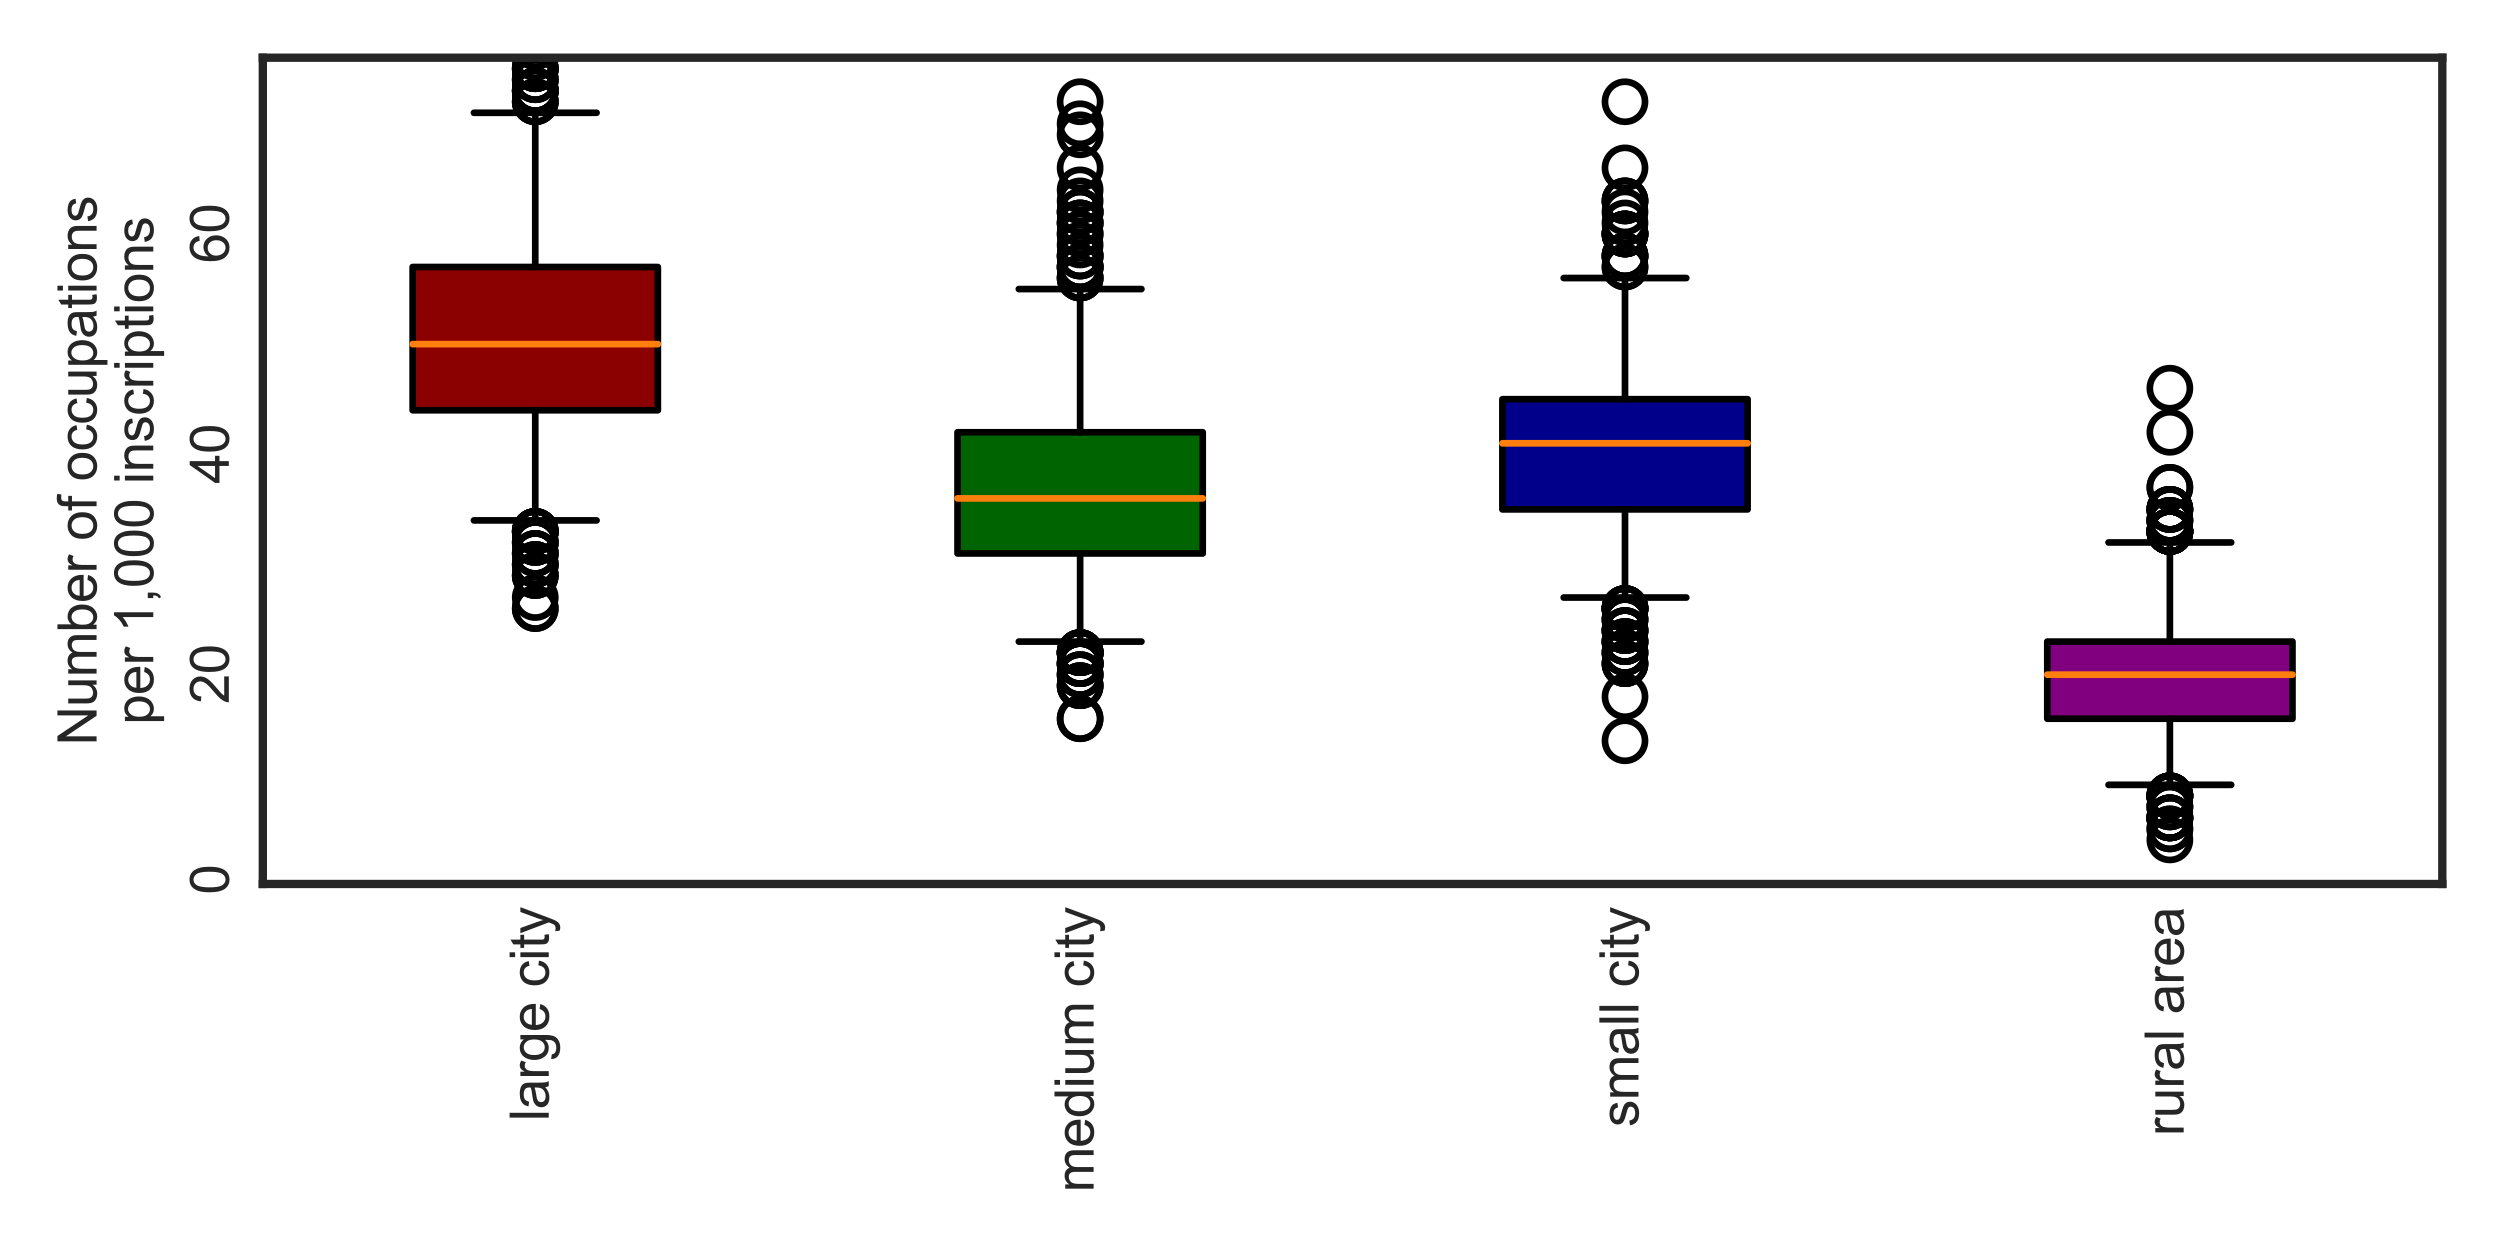 <?xml version="1.0" encoding="utf-8" standalone="no"?>
<!DOCTYPE svg PUBLIC "-//W3C//DTD SVG 1.1//EN"
  "http://www.w3.org/Graphics/SVG/1.1/DTD/svg11.dtd">
<svg xmlns:xlink="http://www.w3.org/1999/xlink" width="374.4pt" height="187.2pt" viewBox="0 0 374.4 187.2" xmlns="http://www.w3.org/2000/svg" version="1.1">
 <defs>
  <style type="text/css">*{stroke-linejoin: round; stroke-linecap: butt}</style>
 </defs>
 <g id="figure_1">
  <g id="patch_1">
   <path d="M 0 187.2 
L 374.4 187.2 
L 374.4 0 
L 0 0 
z
" style="fill: #ffffff"/>
  </g>
  <g id="axes_1">
   <g id="patch_2">
    <path d="M 39.36 132.386 
L 365.76 132.386 
L 365.76 8.64 
L 39.36 8.64 
z
" style="fill: #ffffff"/>
   </g>
   <g id="matplotlib.axis_1">
    <g id="xtick_1">
     <g id="line2d_1"/>
     <g id="text_1">
      <!-- large city -->
      <g style="fill: #262626" transform="translate(82.181 167.896)rotate(-90)scale(0.08 -0.08)">
       <defs>
        <path id="ArialMT-6c" d="M 409 0 
L 409 4581 
L 972 4581 
L 972 0 
L 409 0 
z
" transform="scale(0.016)"/>
        <path id="ArialMT-61" d="M 2588 409 
Q 2275 144 1986 34 
Q 1697 -75 1366 -75 
Q 819 -75 525 192 
Q 231 459 231 875 
Q 231 1119 342 1320 
Q 453 1522 633 1644 
Q 813 1766 1038 1828 
Q 1203 1872 1538 1913 
Q 2219 1994 2541 2106 
Q 2544 2222 2544 2253 
Q 2544 2597 2384 2738 
Q 2169 2928 1744 2928 
Q 1347 2928 1158 2789 
Q 969 2650 878 2297 
L 328 2372 
Q 403 2725 575 2942 
Q 747 3159 1072 3276 
Q 1397 3394 1825 3394 
Q 2250 3394 2515 3294 
Q 2781 3194 2906 3042 
Q 3031 2891 3081 2659 
Q 3109 2516 3109 2141 
L 3109 1391 
Q 3109 606 3145 398 
Q 3181 191 3288 0 
L 2700 0 
Q 2613 175 2588 409 
z
M 2541 1666 
Q 2234 1541 1622 1453 
Q 1275 1403 1131 1340 
Q 988 1278 909 1158 
Q 831 1038 831 891 
Q 831 666 1001 516 
Q 1172 366 1500 366 
Q 1825 366 2078 508 
Q 2331 650 2450 897 
Q 2541 1088 2541 1459 
L 2541 1666 
z
" transform="scale(0.016)"/>
        <path id="ArialMT-72" d="M 416 0 
L 416 3319 
L 922 3319 
L 922 2816 
Q 1116 3169 1280 3281 
Q 1444 3394 1641 3394 
Q 1925 3394 2219 3213 
L 2025 2691 
Q 1819 2813 1613 2813 
Q 1428 2813 1281 2702 
Q 1134 2591 1072 2394 
Q 978 2094 978 1738 
L 978 0 
L 416 0 
z
" transform="scale(0.016)"/>
        <path id="ArialMT-67" d="M 319 -275 
L 866 -356 
Q 900 -609 1056 -725 
Q 1266 -881 1628 -881 
Q 2019 -881 2231 -725 
Q 2444 -569 2519 -288 
Q 2563 -116 2559 434 
Q 2191 0 1641 0 
Q 956 0 581 494 
Q 206 988 206 1678 
Q 206 2153 378 2554 
Q 550 2956 876 3175 
Q 1203 3394 1644 3394 
Q 2231 3394 2613 2919 
L 2613 3319 
L 3131 3319 
L 3131 450 
Q 3131 -325 2973 -648 
Q 2816 -972 2473 -1159 
Q 2131 -1347 1631 -1347 
Q 1038 -1347 672 -1080 
Q 306 -813 319 -275 
z
M 784 1719 
Q 784 1066 1043 766 
Q 1303 466 1694 466 
Q 2081 466 2343 764 
Q 2606 1063 2606 1700 
Q 2606 2309 2336 2618 
Q 2066 2928 1684 2928 
Q 1309 2928 1046 2623 
Q 784 2319 784 1719 
z
" transform="scale(0.016)"/>
        <path id="ArialMT-65" d="M 2694 1069 
L 3275 997 
Q 3138 488 2766 206 
Q 2394 -75 1816 -75 
Q 1088 -75 661 373 
Q 234 822 234 1631 
Q 234 2469 665 2931 
Q 1097 3394 1784 3394 
Q 2450 3394 2872 2941 
Q 3294 2488 3294 1666 
Q 3294 1616 3291 1516 
L 816 1516 
Q 847 969 1125 678 
Q 1403 388 1819 388 
Q 2128 388 2347 550 
Q 2566 713 2694 1069 
z
M 847 1978 
L 2700 1978 
Q 2663 2397 2488 2606 
Q 2219 2931 1791 2931 
Q 1403 2931 1139 2672 
Q 875 2413 847 1978 
z
" transform="scale(0.016)"/>
        <path id="ArialMT-20" transform="scale(0.016)"/>
        <path id="ArialMT-63" d="M 2588 1216 
L 3141 1144 
Q 3050 572 2676 248 
Q 2303 -75 1759 -75 
Q 1078 -75 664 370 
Q 250 816 250 1647 
Q 250 2184 428 2587 
Q 606 2991 970 3192 
Q 1334 3394 1763 3394 
Q 2303 3394 2647 3120 
Q 2991 2847 3088 2344 
L 2541 2259 
Q 2463 2594 2264 2762 
Q 2066 2931 1784 2931 
Q 1359 2931 1093 2626 
Q 828 2322 828 1663 
Q 828 994 1084 691 
Q 1341 388 1753 388 
Q 2084 388 2306 591 
Q 2528 794 2588 1216 
z
" transform="scale(0.016)"/>
        <path id="ArialMT-69" d="M 425 3934 
L 425 4581 
L 988 4581 
L 988 3934 
L 425 3934 
z
M 425 0 
L 425 3319 
L 988 3319 
L 988 0 
L 425 0 
z
" transform="scale(0.016)"/>
        <path id="ArialMT-74" d="M 1650 503 
L 1731 6 
Q 1494 -44 1306 -44 
Q 1000 -44 831 53 
Q 663 150 594 308 
Q 525 466 525 972 
L 525 2881 
L 113 2881 
L 113 3319 
L 525 3319 
L 525 4141 
L 1084 4478 
L 1084 3319 
L 1650 3319 
L 1650 2881 
L 1084 2881 
L 1084 941 
Q 1084 700 1114 631 
Q 1144 563 1211 522 
Q 1278 481 1403 481 
Q 1497 481 1650 503 
z
" transform="scale(0.016)"/>
        <path id="ArialMT-79" d="M 397 -1278 
L 334 -750 
Q 519 -800 656 -800 
Q 844 -800 956 -737 
Q 1069 -675 1141 -563 
Q 1194 -478 1313 -144 
Q 1328 -97 1363 -6 
L 103 3319 
L 709 3319 
L 1400 1397 
Q 1534 1031 1641 628 
Q 1738 1016 1872 1384 
L 2581 3319 
L 3144 3319 
L 1881 -56 
Q 1678 -603 1566 -809 
Q 1416 -1088 1222 -1217 
Q 1028 -1347 759 -1347 
Q 597 -1347 397 -1278 
z
" transform="scale(0.016)"/>
       </defs>
       <use xlink:href="#ArialMT-6c"/>
       <use xlink:href="#ArialMT-61" x="22.217"/>
       <use xlink:href="#ArialMT-72" x="77.832"/>
       <use xlink:href="#ArialMT-67" x="111.133"/>
       <use xlink:href="#ArialMT-65" x="166.748"/>
       <use xlink:href="#ArialMT-20" x="222.363"/>
       <use xlink:href="#ArialMT-63" x="250.146"/>
       <use xlink:href="#ArialMT-69" x="300.146"/>
       <use xlink:href="#ArialMT-74" x="322.363"/>
       <use xlink:href="#ArialMT-79" x="350.146"/>
      </g>
     </g>
    </g>
    <g id="xtick_2">
     <g id="line2d_2"/>
     <g id="text_2">
      <!-- medium city -->
      <g style="fill: #262626" transform="translate(163.781 178.56)rotate(-90)scale(0.08 -0.08)">
       <defs>
        <path id="ArialMT-6d" d="M 422 0 
L 422 3319 
L 925 3319 
L 925 2853 
Q 1081 3097 1340 3245 
Q 1600 3394 1931 3394 
Q 2300 3394 2536 3241 
Q 2772 3088 2869 2813 
Q 3263 3394 3894 3394 
Q 4388 3394 4653 3120 
Q 4919 2847 4919 2278 
L 4919 0 
L 4359 0 
L 4359 2091 
Q 4359 2428 4304 2576 
Q 4250 2725 4106 2815 
Q 3963 2906 3769 2906 
Q 3419 2906 3187 2673 
Q 2956 2441 2956 1928 
L 2956 0 
L 2394 0 
L 2394 2156 
Q 2394 2531 2256 2718 
Q 2119 2906 1806 2906 
Q 1569 2906 1367 2781 
Q 1166 2656 1075 2415 
Q 984 2175 984 1722 
L 984 0 
L 422 0 
z
" transform="scale(0.016)"/>
        <path id="ArialMT-64" d="M 2575 0 
L 2575 419 
Q 2259 -75 1647 -75 
Q 1250 -75 917 144 
Q 584 363 401 755 
Q 219 1147 219 1656 
Q 219 2153 384 2558 
Q 550 2963 881 3178 
Q 1213 3394 1622 3394 
Q 1922 3394 2156 3267 
Q 2391 3141 2538 2938 
L 2538 4581 
L 3097 4581 
L 3097 0 
L 2575 0 
z
M 797 1656 
Q 797 1019 1065 703 
Q 1334 388 1700 388 
Q 2069 388 2326 689 
Q 2584 991 2584 1609 
Q 2584 2291 2321 2609 
Q 2059 2928 1675 2928 
Q 1300 2928 1048 2622 
Q 797 2316 797 1656 
z
" transform="scale(0.016)"/>
        <path id="ArialMT-75" d="M 2597 0 
L 2597 488 
Q 2209 -75 1544 -75 
Q 1250 -75 995 37 
Q 741 150 617 320 
Q 494 491 444 738 
Q 409 903 409 1263 
L 409 3319 
L 972 3319 
L 972 1478 
Q 972 1038 1006 884 
Q 1059 663 1231 536 
Q 1403 409 1656 409 
Q 1909 409 2131 539 
Q 2353 669 2445 892 
Q 2538 1116 2538 1541 
L 2538 3319 
L 3100 3319 
L 3100 0 
L 2597 0 
z
" transform="scale(0.016)"/>
       </defs>
       <use xlink:href="#ArialMT-6d"/>
       <use xlink:href="#ArialMT-65" x="83.301"/>
       <use xlink:href="#ArialMT-64" x="138.916"/>
       <use xlink:href="#ArialMT-69" x="194.531"/>
       <use xlink:href="#ArialMT-75" x="216.748"/>
       <use xlink:href="#ArialMT-6d" x="272.363"/>
       <use xlink:href="#ArialMT-20" x="355.664"/>
       <use xlink:href="#ArialMT-63" x="383.447"/>
       <use xlink:href="#ArialMT-69" x="433.447"/>
       <use xlink:href="#ArialMT-74" x="455.664"/>
       <use xlink:href="#ArialMT-79" x="483.447"/>
      </g>
     </g>
    </g>
    <g id="xtick_3">
     <g id="line2d_3"/>
     <g id="text_3">
      <!-- small city -->
      <g style="fill: #262626" transform="translate(245.381 168.776)rotate(-90)scale(0.08 -0.08)">
       <defs>
        <path id="ArialMT-73" d="M 197 991 
L 753 1078 
Q 800 744 1014 566 
Q 1228 388 1613 388 
Q 2000 388 2187 545 
Q 2375 703 2375 916 
Q 2375 1106 2209 1216 
Q 2094 1291 1634 1406 
Q 1016 1563 777 1677 
Q 538 1791 414 1992 
Q 291 2194 291 2438 
Q 291 2659 392 2848 
Q 494 3038 669 3163 
Q 800 3259 1026 3326 
Q 1253 3394 1513 3394 
Q 1903 3394 2198 3281 
Q 2494 3169 2634 2976 
Q 2775 2784 2828 2463 
L 2278 2388 
Q 2241 2644 2061 2787 
Q 1881 2931 1553 2931 
Q 1166 2931 1000 2803 
Q 834 2675 834 2503 
Q 834 2394 903 2306 
Q 972 2216 1119 2156 
Q 1203 2125 1616 2013 
Q 2213 1853 2448 1751 
Q 2684 1650 2818 1456 
Q 2953 1263 2953 975 
Q 2953 694 2789 445 
Q 2625 197 2315 61 
Q 2006 -75 1616 -75 
Q 969 -75 630 194 
Q 291 463 197 991 
z
" transform="scale(0.016)"/>
       </defs>
       <use xlink:href="#ArialMT-73"/>
       <use xlink:href="#ArialMT-6d" x="50"/>
       <use xlink:href="#ArialMT-61" x="133.301"/>
       <use xlink:href="#ArialMT-6c" x="188.916"/>
       <use xlink:href="#ArialMT-6c" x="211.133"/>
       <use xlink:href="#ArialMT-20" x="233.35"/>
       <use xlink:href="#ArialMT-63" x="261.133"/>
       <use xlink:href="#ArialMT-69" x="311.133"/>
       <use xlink:href="#ArialMT-74" x="333.35"/>
       <use xlink:href="#ArialMT-79" x="361.133"/>
      </g>
     </g>
    </g>
    <g id="xtick_4">
     <g id="line2d_4"/>
     <g id="text_4">
      <!-- rural area -->
      <g style="fill: #262626" transform="translate(327.028 170.121)rotate(-90)scale(0.08 -0.08)">
       <use xlink:href="#ArialMT-72"/>
       <use xlink:href="#ArialMT-75" x="33.301"/>
       <use xlink:href="#ArialMT-72" x="88.916"/>
       <use xlink:href="#ArialMT-61" x="122.217"/>
       <use xlink:href="#ArialMT-6c" x="177.832"/>
       <use xlink:href="#ArialMT-20" x="200.049"/>
       <use xlink:href="#ArialMT-61" x="227.832"/>
       <use xlink:href="#ArialMT-72" x="283.447"/>
       <use xlink:href="#ArialMT-65" x="316.748"/>
       <use xlink:href="#ArialMT-61" x="372.363"/>
      </g>
     </g>
    </g>
   </g>
   <g id="matplotlib.axis_2">
    <g id="ytick_1">
     <g id="line2d_5"/>
     <g id="text_5">
      <!-- 0 -->
      <g style="fill: #262626" transform="translate(34.27 133.972)rotate(-90)scale(0.08 -0.08)">
       <defs>
        <path id="ArialMT-30" d="M 266 2259 
Q 266 3072 433 3567 
Q 600 4063 929 4331 
Q 1259 4600 1759 4600 
Q 2128 4600 2406 4451 
Q 2684 4303 2865 4023 
Q 3047 3744 3150 3342 
Q 3253 2941 3253 2259 
Q 3253 1453 3087 958 
Q 2922 463 2592 192 
Q 2263 -78 1759 -78 
Q 1097 -78 719 397 
Q 266 969 266 2259 
z
M 844 2259 
Q 844 1131 1108 757 
Q 1372 384 1759 384 
Q 2147 384 2411 759 
Q 2675 1134 2675 2259 
Q 2675 3391 2411 3762 
Q 2147 4134 1753 4134 
Q 1366 4134 1134 3806 
Q 844 3388 844 2259 
z
" transform="scale(0.016)"/>
       </defs>
       <use xlink:href="#ArialMT-30"/>
      </g>
     </g>
    </g>
    <g id="ytick_2">
     <g id="line2d_6"/>
     <g id="text_6">
      <!-- 20 -->
      <g style="fill: #262626" transform="translate(34.27 105.422)rotate(-90)scale(0.08 -0.08)">
       <defs>
        <path id="ArialMT-32" d="M 3222 541 
L 3222 0 
L 194 0 
Q 188 203 259 391 
Q 375 700 629 1000 
Q 884 1300 1366 1694 
Q 2113 2306 2375 2664 
Q 2638 3022 2638 3341 
Q 2638 3675 2398 3904 
Q 2159 4134 1775 4134 
Q 1369 4134 1125 3890 
Q 881 3647 878 3216 
L 300 3275 
Q 359 3922 746 4261 
Q 1134 4600 1788 4600 
Q 2447 4600 2831 4234 
Q 3216 3869 3216 3328 
Q 3216 3053 3103 2787 
Q 2991 2522 2730 2228 
Q 2469 1934 1863 1422 
Q 1356 997 1212 845 
Q 1069 694 975 541 
L 3222 541 
z
" transform="scale(0.016)"/>
       </defs>
       <use xlink:href="#ArialMT-32"/>
       <use xlink:href="#ArialMT-30" x="55.615"/>
      </g>
     </g>
    </g>
    <g id="ytick_3">
     <g id="line2d_7"/>
     <g id="text_7">
      <!-- 40 -->
      <g style="fill: #262626" transform="translate(34.27 72.423)rotate(-90)scale(0.08 -0.08)">
       <defs>
        <path id="ArialMT-34" d="M 2069 0 
L 2069 1097 
L 81 1097 
L 81 1613 
L 2172 4581 
L 2631 4581 
L 2631 1613 
L 3250 1613 
L 3250 1097 
L 2631 1097 
L 2631 0 
L 2069 0 
z
M 2069 1613 
L 2069 3678 
L 634 1613 
L 2069 1613 
z
" transform="scale(0.016)"/>
       </defs>
       <use xlink:href="#ArialMT-34"/>
       <use xlink:href="#ArialMT-30" x="55.615"/>
      </g>
     </g>
    </g>
    <g id="ytick_4">
     <g id="line2d_8"/>
     <g id="text_8">
      <!-- 60 -->
      <g style="fill: #262626" transform="translate(34.27 39.424)rotate(-90)scale(0.08 -0.08)">
       <defs>
        <path id="ArialMT-36" d="M 3184 3459 
L 2625 3416 
Q 2550 3747 2413 3897 
Q 2184 4138 1850 4138 
Q 1581 4138 1378 3988 
Q 1113 3794 959 3422 
Q 806 3050 800 2363 
Q 1003 2672 1297 2822 
Q 1591 2972 1913 2972 
Q 2475 2972 2870 2558 
Q 3266 2144 3266 1488 
Q 3266 1056 3080 686 
Q 2894 316 2569 119 
Q 2244 -78 1831 -78 
Q 1128 -78 684 439 
Q 241 956 241 2144 
Q 241 3472 731 4075 
Q 1159 4600 1884 4600 
Q 2425 4600 2770 4297 
Q 3116 3994 3184 3459 
z
M 888 1484 
Q 888 1194 1011 928 
Q 1134 663 1356 523 
Q 1578 384 1822 384 
Q 2178 384 2434 671 
Q 2691 959 2691 1453 
Q 2691 1928 2437 2201 
Q 2184 2475 1800 2475 
Q 1419 2475 1153 2201 
Q 888 1928 888 1484 
z
" transform="scale(0.016)"/>
       </defs>
       <use xlink:href="#ArialMT-36"/>
       <use xlink:href="#ArialMT-30" x="55.615"/>
      </g>
     </g>
    </g>
    <g id="text_9">
     <!-- Number of occupations -->
     <g style="fill: #262626" transform="translate(14.464 111.643)rotate(-90)scale(0.08 -0.08)">
      <defs>
       <path id="ArialMT-4e" d="M 488 0 
L 488 4581 
L 1109 4581 
L 3516 984 
L 3516 4581 
L 4097 4581 
L 4097 0 
L 3475 0 
L 1069 3600 
L 1069 0 
L 488 0 
z
" transform="scale(0.016)"/>
       <path id="ArialMT-62" d="M 941 0 
L 419 0 
L 419 4581 
L 981 4581 
L 981 2947 
Q 1338 3394 1891 3394 
Q 2197 3394 2470 3270 
Q 2744 3147 2920 2923 
Q 3097 2700 3197 2384 
Q 3297 2069 3297 1709 
Q 3297 856 2875 390 
Q 2453 -75 1863 -75 
Q 1275 -75 941 416 
L 941 0 
z
M 934 1684 
Q 934 1088 1097 822 
Q 1363 388 1816 388 
Q 2184 388 2453 708 
Q 2722 1028 2722 1663 
Q 2722 2313 2464 2622 
Q 2206 2931 1841 2931 
Q 1472 2931 1203 2611 
Q 934 2291 934 1684 
z
" transform="scale(0.016)"/>
       <path id="ArialMT-6f" d="M 213 1659 
Q 213 2581 725 3025 
Q 1153 3394 1769 3394 
Q 2453 3394 2887 2945 
Q 3322 2497 3322 1706 
Q 3322 1066 3130 698 
Q 2938 331 2570 128 
Q 2203 -75 1769 -75 
Q 1072 -75 642 372 
Q 213 819 213 1659 
z
M 791 1659 
Q 791 1022 1069 705 
Q 1347 388 1769 388 
Q 2188 388 2466 706 
Q 2744 1025 2744 1678 
Q 2744 2294 2464 2611 
Q 2184 2928 1769 2928 
Q 1347 2928 1069 2612 
Q 791 2297 791 1659 
z
" transform="scale(0.016)"/>
       <path id="ArialMT-66" d="M 556 0 
L 556 2881 
L 59 2881 
L 59 3319 
L 556 3319 
L 556 3672 
Q 556 4006 616 4169 
Q 697 4388 901 4523 
Q 1106 4659 1475 4659 
Q 1713 4659 2000 4603 
L 1916 4113 
Q 1741 4144 1584 4144 
Q 1328 4144 1222 4034 
Q 1116 3925 1116 3625 
L 1116 3319 
L 1763 3319 
L 1763 2881 
L 1116 2881 
L 1116 0 
L 556 0 
z
" transform="scale(0.016)"/>
       <path id="ArialMT-70" d="M 422 -1272 
L 422 3319 
L 934 3319 
L 934 2888 
Q 1116 3141 1344 3267 
Q 1572 3394 1897 3394 
Q 2322 3394 2647 3175 
Q 2972 2956 3137 2557 
Q 3303 2159 3303 1684 
Q 3303 1175 3120 767 
Q 2938 359 2589 142 
Q 2241 -75 1856 -75 
Q 1575 -75 1351 44 
Q 1128 163 984 344 
L 984 -1272 
L 422 -1272 
z
M 931 1641 
Q 931 1000 1190 694 
Q 1450 388 1819 388 
Q 2194 388 2461 705 
Q 2728 1022 2728 1688 
Q 2728 2322 2467 2637 
Q 2206 2953 1844 2953 
Q 1484 2953 1207 2617 
Q 931 2281 931 1641 
z
" transform="scale(0.016)"/>
       <path id="ArialMT-6e" d="M 422 0 
L 422 3319 
L 928 3319 
L 928 2847 
Q 1294 3394 1984 3394 
Q 2284 3394 2536 3286 
Q 2788 3178 2913 3003 
Q 3038 2828 3088 2588 
Q 3119 2431 3119 2041 
L 3119 0 
L 2556 0 
L 2556 2019 
Q 2556 2363 2490 2533 
Q 2425 2703 2258 2804 
Q 2091 2906 1866 2906 
Q 1506 2906 1245 2678 
Q 984 2450 984 1813 
L 984 0 
L 422 0 
z
" transform="scale(0.016)"/>
      </defs>
      <use xlink:href="#ArialMT-4e"/>
      <use xlink:href="#ArialMT-75" x="72.217"/>
      <use xlink:href="#ArialMT-6d" x="127.832"/>
      <use xlink:href="#ArialMT-62" x="211.133"/>
      <use xlink:href="#ArialMT-65" x="266.748"/>
      <use xlink:href="#ArialMT-72" x="322.363"/>
      <use xlink:href="#ArialMT-20" x="355.664"/>
      <use xlink:href="#ArialMT-6f" x="383.447"/>
      <use xlink:href="#ArialMT-66" x="439.062"/>
      <use xlink:href="#ArialMT-20" x="466.846"/>
      <use xlink:href="#ArialMT-6f" x="494.629"/>
      <use xlink:href="#ArialMT-63" x="550.244"/>
      <use xlink:href="#ArialMT-63" x="600.244"/>
      <use xlink:href="#ArialMT-75" x="650.244"/>
      <use xlink:href="#ArialMT-70" x="705.859"/>
      <use xlink:href="#ArialMT-61" x="761.475"/>
      <use xlink:href="#ArialMT-74" x="817.09"/>
      <use xlink:href="#ArialMT-69" x="844.873"/>
      <use xlink:href="#ArialMT-6f" x="867.09"/>
      <use xlink:href="#ArialMT-6e" x="922.705"/>
      <use xlink:href="#ArialMT-73" x="978.32"/>
     </g>
     <!-- per 1,000 inscriptions -->
     <g style="fill: #262626" transform="translate(22.954 108.532)rotate(-90)scale(0.08 -0.08)">
      <defs>
       <path id="ArialMT-31" d="M 2384 0 
L 1822 0 
L 1822 3584 
Q 1619 3391 1289 3197 
Q 959 3003 697 2906 
L 697 3450 
Q 1169 3672 1522 3987 
Q 1875 4303 2022 4600 
L 2384 4600 
L 2384 0 
z
" transform="scale(0.016)"/>
       <path id="ArialMT-2c" d="M 569 0 
L 569 641 
L 1209 641 
L 1209 0 
Q 1209 -353 1084 -570 
Q 959 -788 688 -906 
L 531 -666 
Q 709 -588 793 -436 
Q 878 -284 888 0 
L 569 0 
z
" transform="scale(0.016)"/>
      </defs>
      <use xlink:href="#ArialMT-70"/>
      <use xlink:href="#ArialMT-65" x="55.615"/>
      <use xlink:href="#ArialMT-72" x="111.23"/>
      <use xlink:href="#ArialMT-20" x="144.531"/>
      <use xlink:href="#ArialMT-31" x="172.314"/>
      <use xlink:href="#ArialMT-2c" x="227.93"/>
      <use xlink:href="#ArialMT-30" x="255.713"/>
      <use xlink:href="#ArialMT-30" x="311.328"/>
      <use xlink:href="#ArialMT-30" x="366.943"/>
      <use xlink:href="#ArialMT-20" x="422.559"/>
      <use xlink:href="#ArialMT-69" x="450.342"/>
      <use xlink:href="#ArialMT-6e" x="472.559"/>
      <use xlink:href="#ArialMT-73" x="528.174"/>
      <use xlink:href="#ArialMT-63" x="578.174"/>
      <use xlink:href="#ArialMT-72" x="628.174"/>
      <use xlink:href="#ArialMT-69" x="661.475"/>
      <use xlink:href="#ArialMT-70" x="683.691"/>
      <use xlink:href="#ArialMT-74" x="739.307"/>
      <use xlink:href="#ArialMT-69" x="767.09"/>
      <use xlink:href="#ArialMT-6f" x="789.307"/>
      <use xlink:href="#ArialMT-6e" x="844.922"/>
      <use xlink:href="#ArialMT-73" x="900.537"/>
     </g>
    </g>
   </g>
   <g id="patch_3">
    <path d="M 61.8 61.438 
L 98.52 61.438 
L 98.52 39.989 
L 61.8 39.989 
L 61.8 61.438 
z
" clip-path="url(#p1c9e37813d)" style="fill: #8b0000; stroke: #000000; stroke-linejoin: miter"/>
   </g>
   <g id="line2d_9">
    <path d="M 80.16 61.438 
L 80.16 77.938 
" clip-path="url(#p1c9e37813d)" style="fill: none; stroke: #000000; stroke-linecap: round"/>
   </g>
   <g id="line2d_10">
    <path d="M 80.16 39.989 
L 80.16 16.89 
" clip-path="url(#p1c9e37813d)" style="fill: none; stroke: #000000; stroke-linecap: round"/>
   </g>
   <g id="line2d_11">
    <path d="M 70.98 77.938 
L 89.34 77.938 
" clip-path="url(#p1c9e37813d)" style="fill: none; stroke: #000000; stroke-linecap: round"/>
   </g>
   <g id="line2d_12">
    <path d="M 70.98 16.89 
L 89.34 16.89 
" clip-path="url(#p1c9e37813d)" style="fill: none; stroke: #000000; stroke-linecap: round"/>
   </g>
   <g id="line2d_13">
    <defs>
     <path id="mfa4a47eb22" d="M 0 3 
C 0.796 3 1.559 2.684 2.121 2.121 
C 2.684 1.559 3 0.796 3 0 
C 3 -0.796 2.684 -1.559 2.121 -2.121 
C 1.559 -2.684 0.796 -3 0 -3 
C -0.796 -3 -1.559 -2.684 -2.121 -2.121 
C -2.684 -1.559 -3 -0.796 -3 0 
C -3 0.796 -2.684 1.559 -2.121 2.121 
C -1.559 2.684 -0.796 3 0 3 
z
" style="stroke: #000000"/>
    </defs>
    <g clip-path="url(#p1c9e37813d)">
     <use xlink:href="#mfa4a47eb22" x="80.16" y="79.588" style="fill-opacity: 0; stroke: #000000"/>
     <use xlink:href="#mfa4a47eb22" x="80.16" y="79.588" style="fill-opacity: 0; stroke: #000000"/>
     <use xlink:href="#mfa4a47eb22" x="80.16" y="91.138" style="fill-opacity: 0; stroke: #000000"/>
     <use xlink:href="#mfa4a47eb22" x="80.16" y="79.588" style="fill-opacity: 0; stroke: #000000"/>
     <use xlink:href="#mfa4a47eb22" x="80.16" y="81.238" style="fill-opacity: 0; stroke: #000000"/>
     <use xlink:href="#mfa4a47eb22" x="80.16" y="86.188" style="fill-opacity: 0; stroke: #000000"/>
     <use xlink:href="#mfa4a47eb22" x="80.16" y="84.538" style="fill-opacity: 0; stroke: #000000"/>
     <use xlink:href="#mfa4a47eb22" x="80.16" y="84.538" style="fill-opacity: 0; stroke: #000000"/>
     <use xlink:href="#mfa4a47eb22" x="80.16" y="82.888" style="fill-opacity: 0; stroke: #000000"/>
     <use xlink:href="#mfa4a47eb22" x="80.16" y="81.238" style="fill-opacity: 0; stroke: #000000"/>
     <use xlink:href="#mfa4a47eb22" x="80.16" y="79.588" style="fill-opacity: 0; stroke: #000000"/>
     <use xlink:href="#mfa4a47eb22" x="80.16" y="84.538" style="fill-opacity: 0; stroke: #000000"/>
     <use xlink:href="#mfa4a47eb22" x="80.16" y="79.588" style="fill-opacity: 0; stroke: #000000"/>
     <use xlink:href="#mfa4a47eb22" x="80.16" y="91.138" style="fill-opacity: 0; stroke: #000000"/>
     <use xlink:href="#mfa4a47eb22" x="80.16" y="89.488" style="fill-opacity: 0; stroke: #000000"/>
     <use xlink:href="#mfa4a47eb22" x="80.16" y="82.888" style="fill-opacity: 0; stroke: #000000"/>
     <use xlink:href="#mfa4a47eb22" x="80.16" y="86.188" style="fill-opacity: 0; stroke: #000000"/>
     <use xlink:href="#mfa4a47eb22" x="80.16" y="86.188" style="fill-opacity: 0; stroke: #000000"/>
     <use xlink:href="#mfa4a47eb22" x="80.16" y="81.238" style="fill-opacity: 0; stroke: #000000"/>
     <use xlink:href="#mfa4a47eb22" x="80.16" y="82.888" style="fill-opacity: 0; stroke: #000000"/>
     <use xlink:href="#mfa4a47eb22" x="80.16" y="79.588" style="fill-opacity: 0; stroke: #000000"/>
     <use xlink:href="#mfa4a47eb22" x="80.16" y="11.94" style="fill-opacity: 0; stroke: #000000"/>
     <use xlink:href="#mfa4a47eb22" x="80.16" y="5.34" style="fill-opacity: 0; stroke: #000000"/>
     <use xlink:href="#mfa4a47eb22" x="80.16" y="15.24" style="fill-opacity: 0; stroke: #000000"/>
     <use xlink:href="#mfa4a47eb22" x="80.16" y="11.94" style="fill-opacity: 0; stroke: #000000"/>
     <use xlink:href="#mfa4a47eb22" x="80.16" y="10.29" style="fill-opacity: 0; stroke: #000000"/>
     <use xlink:href="#mfa4a47eb22" x="80.16" y="-1" style="fill-opacity: 0; stroke: #000000"/>
     <use xlink:href="#mfa4a47eb22" x="80.16" y="-1" style="fill-opacity: 0; stroke: #000000"/>
     <use xlink:href="#mfa4a47eb22" x="80.16" y="13.59" style="fill-opacity: 0; stroke: #000000"/>
     <use xlink:href="#mfa4a47eb22" x="80.16" y="5.34" style="fill-opacity: 0; stroke: #000000"/>
     <use xlink:href="#mfa4a47eb22" x="80.16" y="6.99" style="fill-opacity: 0; stroke: #000000"/>
     <use xlink:href="#mfa4a47eb22" x="80.16" y="13.59" style="fill-opacity: 0; stroke: #000000"/>
     <use xlink:href="#mfa4a47eb22" x="80.16" y="6.99" style="fill-opacity: 0; stroke: #000000"/>
     <use xlink:href="#mfa4a47eb22" x="80.16" y="10.29" style="fill-opacity: 0; stroke: #000000"/>
     <use xlink:href="#mfa4a47eb22" x="80.16" y="8.64" style="fill-opacity: 0; stroke: #000000"/>
     <use xlink:href="#mfa4a47eb22" x="80.16" y="0.39" style="fill-opacity: 0; stroke: #000000"/>
     <use xlink:href="#mfa4a47eb22" x="80.16" y="0.39" style="fill-opacity: 0; stroke: #000000"/>
     <use xlink:href="#mfa4a47eb22" x="80.16" y="13.59" style="fill-opacity: 0; stroke: #000000"/>
     <use xlink:href="#mfa4a47eb22" x="80.16" y="11.94" style="fill-opacity: 0; stroke: #000000"/>
     <use xlink:href="#mfa4a47eb22" x="80.16" y="-1" style="fill-opacity: 0; stroke: #000000"/>
     <use xlink:href="#mfa4a47eb22" x="80.16" y="-1" style="fill-opacity: 0; stroke: #000000"/>
     <use xlink:href="#mfa4a47eb22" x="80.16" y="15.24" style="fill-opacity: 0; stroke: #000000"/>
     <use xlink:href="#mfa4a47eb22" x="80.16" y="13.59" style="fill-opacity: 0; stroke: #000000"/>
     <use xlink:href="#mfa4a47eb22" x="80.16" y="10.29" style="fill-opacity: 0; stroke: #000000"/>
     <use xlink:href="#mfa4a47eb22" x="80.16" y="13.59" style="fill-opacity: 0; stroke: #000000"/>
     <use xlink:href="#mfa4a47eb22" x="80.16" y="15.24" style="fill-opacity: 0; stroke: #000000"/>
     <use xlink:href="#mfa4a47eb22" x="80.16" y="10.29" style="fill-opacity: 0; stroke: #000000"/>
    </g>
   </g>
   <g id="patch_4">
    <path d="M 143.4 82.888 
L 180.12 82.888 
L 180.12 64.738 
L 143.4 64.738 
L 143.4 82.888 
z
" clip-path="url(#p1c9e37813d)" style="fill: #006400; stroke: #000000; stroke-linejoin: miter"/>
   </g>
   <g id="line2d_14">
    <path d="M 161.76 82.888 
L 161.76 96.087 
" clip-path="url(#p1c9e37813d)" style="fill: none; stroke: #000000; stroke-linecap: round"/>
   </g>
   <g id="line2d_15">
    <path d="M 161.76 64.738 
L 161.76 43.289 
" clip-path="url(#p1c9e37813d)" style="fill: none; stroke: #000000; stroke-linecap: round"/>
   </g>
   <g id="line2d_16">
    <path d="M 152.58 96.087 
L 170.94 96.087 
" clip-path="url(#p1c9e37813d)" style="fill: none; stroke: #000000; stroke-linecap: round"/>
   </g>
   <g id="line2d_17">
    <path d="M 152.58 43.289 
L 170.94 43.289 
" clip-path="url(#p1c9e37813d)" style="fill: none; stroke: #000000; stroke-linecap: round"/>
   </g>
   <g id="line2d_18">
    <g clip-path="url(#p1c9e37813d)">
     <use xlink:href="#mfa4a47eb22" x="161.76" y="99.387" style="fill-opacity: 0; stroke: #000000"/>
     <use xlink:href="#mfa4a47eb22" x="161.76" y="102.687" style="fill-opacity: 0; stroke: #000000"/>
     <use xlink:href="#mfa4a47eb22" x="161.76" y="107.637" style="fill-opacity: 0; stroke: #000000"/>
     <use xlink:href="#mfa4a47eb22" x="161.76" y="102.687" style="fill-opacity: 0; stroke: #000000"/>
     <use xlink:href="#mfa4a47eb22" x="161.76" y="97.737" style="fill-opacity: 0; stroke: #000000"/>
     <use xlink:href="#mfa4a47eb22" x="161.76" y="101.037" style="fill-opacity: 0; stroke: #000000"/>
     <use xlink:href="#mfa4a47eb22" x="161.76" y="99.387" style="fill-opacity: 0; stroke: #000000"/>
     <use xlink:href="#mfa4a47eb22" x="161.76" y="99.387" style="fill-opacity: 0; stroke: #000000"/>
     <use xlink:href="#mfa4a47eb22" x="161.76" y="97.737" style="fill-opacity: 0; stroke: #000000"/>
     <use xlink:href="#mfa4a47eb22" x="161.76" y="97.737" style="fill-opacity: 0; stroke: #000000"/>
     <use xlink:href="#mfa4a47eb22" x="161.76" y="101.037" style="fill-opacity: 0; stroke: #000000"/>
     <use xlink:href="#mfa4a47eb22" x="161.76" y="97.737" style="fill-opacity: 0; stroke: #000000"/>
     <use xlink:href="#mfa4a47eb22" x="161.76" y="99.387" style="fill-opacity: 0; stroke: #000000"/>
     <use xlink:href="#mfa4a47eb22" x="161.76" y="97.737" style="fill-opacity: 0; stroke: #000000"/>
     <use xlink:href="#mfa4a47eb22" x="161.76" y="107.637" style="fill-opacity: 0; stroke: #000000"/>
     <use xlink:href="#mfa4a47eb22" x="161.76" y="97.737" style="fill-opacity: 0; stroke: #000000"/>
     <use xlink:href="#mfa4a47eb22" x="161.76" y="101.037" style="fill-opacity: 0; stroke: #000000"/>
     <use xlink:href="#mfa4a47eb22" x="161.76" y="102.687" style="fill-opacity: 0; stroke: #000000"/>
     <use xlink:href="#mfa4a47eb22" x="161.76" y="97.737" style="fill-opacity: 0; stroke: #000000"/>
     <use xlink:href="#mfa4a47eb22" x="161.76" y="99.387" style="fill-opacity: 0; stroke: #000000"/>
     <use xlink:href="#mfa4a47eb22" x="161.76" y="39.989" style="fill-opacity: 0; stroke: #000000"/>
     <use xlink:href="#mfa4a47eb22" x="161.76" y="39.989" style="fill-opacity: 0; stroke: #000000"/>
     <use xlink:href="#mfa4a47eb22" x="161.76" y="30.089" style="fill-opacity: 0; stroke: #000000"/>
     <use xlink:href="#mfa4a47eb22" x="161.76" y="15.24" style="fill-opacity: 0; stroke: #000000"/>
     <use xlink:href="#mfa4a47eb22" x="161.76" y="31.739" style="fill-opacity: 0; stroke: #000000"/>
     <use xlink:href="#mfa4a47eb22" x="161.76" y="20.19" style="fill-opacity: 0; stroke: #000000"/>
     <use xlink:href="#mfa4a47eb22" x="161.76" y="35.039" style="fill-opacity: 0; stroke: #000000"/>
     <use xlink:href="#mfa4a47eb22" x="161.76" y="33.389" style="fill-opacity: 0; stroke: #000000"/>
     <use xlink:href="#mfa4a47eb22" x="161.76" y="38.339" style="fill-opacity: 0; stroke: #000000"/>
     <use xlink:href="#mfa4a47eb22" x="161.76" y="31.739" style="fill-opacity: 0; stroke: #000000"/>
     <use xlink:href="#mfa4a47eb22" x="161.76" y="33.389" style="fill-opacity: 0; stroke: #000000"/>
     <use xlink:href="#mfa4a47eb22" x="161.76" y="31.739" style="fill-opacity: 0; stroke: #000000"/>
     <use xlink:href="#mfa4a47eb22" x="161.76" y="36.689" style="fill-opacity: 0; stroke: #000000"/>
     <use xlink:href="#mfa4a47eb22" x="161.76" y="28.439" style="fill-opacity: 0; stroke: #000000"/>
     <use xlink:href="#mfa4a47eb22" x="161.76" y="41.639" style="fill-opacity: 0; stroke: #000000"/>
     <use xlink:href="#mfa4a47eb22" x="161.76" y="25.14" style="fill-opacity: 0; stroke: #000000"/>
     <use xlink:href="#mfa4a47eb22" x="161.76" y="35.039" style="fill-opacity: 0; stroke: #000000"/>
     <use xlink:href="#mfa4a47eb22" x="161.76" y="41.639" style="fill-opacity: 0; stroke: #000000"/>
     <use xlink:href="#mfa4a47eb22" x="161.76" y="39.989" style="fill-opacity: 0; stroke: #000000"/>
     <use xlink:href="#mfa4a47eb22" x="161.76" y="38.339" style="fill-opacity: 0; stroke: #000000"/>
     <use xlink:href="#mfa4a47eb22" x="161.76" y="39.989" style="fill-opacity: 0; stroke: #000000"/>
     <use xlink:href="#mfa4a47eb22" x="161.76" y="38.339" style="fill-opacity: 0; stroke: #000000"/>
     <use xlink:href="#mfa4a47eb22" x="161.76" y="33.389" style="fill-opacity: 0; stroke: #000000"/>
     <use xlink:href="#mfa4a47eb22" x="161.76" y="18.54" style="fill-opacity: 0; stroke: #000000"/>
     <use xlink:href="#mfa4a47eb22" x="161.76" y="41.639" style="fill-opacity: 0; stroke: #000000"/>
    </g>
   </g>
   <g id="patch_5">
    <path d="M 225 76.288 
L 261.72 76.288 
L 261.72 59.788 
L 225 59.788 
L 225 76.288 
z
" clip-path="url(#p1c9e37813d)" style="fill: #00008b; stroke: #000000; stroke-linejoin: miter"/>
   </g>
   <g id="line2d_19">
    <path d="M 243.36 76.288 
L 243.36 89.488 
" clip-path="url(#p1c9e37813d)" style="fill: none; stroke: #000000; stroke-linecap: round"/>
   </g>
   <g id="line2d_20">
    <path d="M 243.36 59.788 
L 243.36 41.639 
" clip-path="url(#p1c9e37813d)" style="fill: none; stroke: #000000; stroke-linecap: round"/>
   </g>
   <g id="line2d_21">
    <path d="M 234.18 89.488 
L 252.54 89.488 
" clip-path="url(#p1c9e37813d)" style="fill: none; stroke: #000000; stroke-linecap: round"/>
   </g>
   <g id="line2d_22">
    <path d="M 234.18 41.639 
L 252.54 41.639 
" clip-path="url(#p1c9e37813d)" style="fill: none; stroke: #000000; stroke-linecap: round"/>
   </g>
   <g id="line2d_23">
    <g clip-path="url(#p1c9e37813d)">
     <use xlink:href="#mfa4a47eb22" x="243.36" y="94.437" style="fill-opacity: 0; stroke: #000000"/>
     <use xlink:href="#mfa4a47eb22" x="243.36" y="96.087" style="fill-opacity: 0; stroke: #000000"/>
     <use xlink:href="#mfa4a47eb22" x="243.36" y="96.087" style="fill-opacity: 0; stroke: #000000"/>
     <use xlink:href="#mfa4a47eb22" x="243.36" y="91.138" style="fill-opacity: 0; stroke: #000000"/>
     <use xlink:href="#mfa4a47eb22" x="243.36" y="94.437" style="fill-opacity: 0; stroke: #000000"/>
     <use xlink:href="#mfa4a47eb22" x="243.36" y="92.787" style="fill-opacity: 0; stroke: #000000"/>
     <use xlink:href="#mfa4a47eb22" x="243.36" y="97.737" style="fill-opacity: 0; stroke: #000000"/>
     <use xlink:href="#mfa4a47eb22" x="243.36" y="91.138" style="fill-opacity: 0; stroke: #000000"/>
     <use xlink:href="#mfa4a47eb22" x="243.36" y="96.087" style="fill-opacity: 0; stroke: #000000"/>
     <use xlink:href="#mfa4a47eb22" x="243.36" y="99.387" style="fill-opacity: 0; stroke: #000000"/>
     <use xlink:href="#mfa4a47eb22" x="243.36" y="97.737" style="fill-opacity: 0; stroke: #000000"/>
     <use xlink:href="#mfa4a47eb22" x="243.36" y="94.437" style="fill-opacity: 0; stroke: #000000"/>
     <use xlink:href="#mfa4a47eb22" x="243.36" y="91.138" style="fill-opacity: 0; stroke: #000000"/>
     <use xlink:href="#mfa4a47eb22" x="243.36" y="92.787" style="fill-opacity: 0; stroke: #000000"/>
     <use xlink:href="#mfa4a47eb22" x="243.36" y="91.138" style="fill-opacity: 0; stroke: #000000"/>
     <use xlink:href="#mfa4a47eb22" x="243.36" y="99.387" style="fill-opacity: 0; stroke: #000000"/>
     <use xlink:href="#mfa4a47eb22" x="243.36" y="91.138" style="fill-opacity: 0; stroke: #000000"/>
     <use xlink:href="#mfa4a47eb22" x="243.36" y="96.087" style="fill-opacity: 0; stroke: #000000"/>
     <use xlink:href="#mfa4a47eb22" x="243.36" y="110.937" style="fill-opacity: 0; stroke: #000000"/>
     <use xlink:href="#mfa4a47eb22" x="243.36" y="94.437" style="fill-opacity: 0; stroke: #000000"/>
     <use xlink:href="#mfa4a47eb22" x="243.36" y="92.787" style="fill-opacity: 0; stroke: #000000"/>
     <use xlink:href="#mfa4a47eb22" x="243.36" y="97.737" style="fill-opacity: 0; stroke: #000000"/>
     <use xlink:href="#mfa4a47eb22" x="243.36" y="99.387" style="fill-opacity: 0; stroke: #000000"/>
     <use xlink:href="#mfa4a47eb22" x="243.36" y="104.337" style="fill-opacity: 0; stroke: #000000"/>
     <use xlink:href="#mfa4a47eb22" x="243.36" y="91.138" style="fill-opacity: 0; stroke: #000000"/>
     <use xlink:href="#mfa4a47eb22" x="243.36" y="38.339" style="fill-opacity: 0; stroke: #000000"/>
     <use xlink:href="#mfa4a47eb22" x="243.36" y="35.039" style="fill-opacity: 0; stroke: #000000"/>
     <use xlink:href="#mfa4a47eb22" x="243.36" y="38.339" style="fill-opacity: 0; stroke: #000000"/>
     <use xlink:href="#mfa4a47eb22" x="243.36" y="35.039" style="fill-opacity: 0; stroke: #000000"/>
     <use xlink:href="#mfa4a47eb22" x="243.36" y="31.739" style="fill-opacity: 0; stroke: #000000"/>
     <use xlink:href="#mfa4a47eb22" x="243.36" y="25.14" style="fill-opacity: 0; stroke: #000000"/>
     <use xlink:href="#mfa4a47eb22" x="243.36" y="39.989" style="fill-opacity: 0; stroke: #000000"/>
     <use xlink:href="#mfa4a47eb22" x="243.36" y="15.24" style="fill-opacity: 0; stroke: #000000"/>
     <use xlink:href="#mfa4a47eb22" x="243.36" y="33.389" style="fill-opacity: 0; stroke: #000000"/>
     <use xlink:href="#mfa4a47eb22" x="243.36" y="30.089" style="fill-opacity: 0; stroke: #000000"/>
     <use xlink:href="#mfa4a47eb22" x="243.36" y="39.989" style="fill-opacity: 0; stroke: #000000"/>
     <use xlink:href="#mfa4a47eb22" x="243.36" y="30.089" style="fill-opacity: 0; stroke: #000000"/>
     <use xlink:href="#mfa4a47eb22" x="243.36" y="35.039" style="fill-opacity: 0; stroke: #000000"/>
     <use xlink:href="#mfa4a47eb22" x="243.36" y="38.339" style="fill-opacity: 0; stroke: #000000"/>
     <use xlink:href="#mfa4a47eb22" x="243.36" y="30.089" style="fill-opacity: 0; stroke: #000000"/>
     <use xlink:href="#mfa4a47eb22" x="243.36" y="35.039" style="fill-opacity: 0; stroke: #000000"/>
     <use xlink:href="#mfa4a47eb22" x="243.36" y="38.339" style="fill-opacity: 0; stroke: #000000"/>
     <use xlink:href="#mfa4a47eb22" x="243.36" y="35.039" style="fill-opacity: 0; stroke: #000000"/>
    </g>
   </g>
   <g id="patch_6">
    <path d="M 306.6 107.637 
L 343.32 107.637 
L 343.32 96.087 
L 306.6 96.087 
L 306.6 107.637 
z
" clip-path="url(#p1c9e37813d)" style="fill: #800080; stroke: #000000; stroke-linejoin: miter"/>
   </g>
   <g id="line2d_24">
    <path d="M 324.96 107.637 
L 324.96 117.537 
" clip-path="url(#p1c9e37813d)" style="fill: none; stroke: #000000; stroke-linecap: round"/>
   </g>
   <g id="line2d_25">
    <path d="M 324.96 96.087 
L 324.96 81.238 
" clip-path="url(#p1c9e37813d)" style="fill: none; stroke: #000000; stroke-linecap: round"/>
   </g>
   <g id="line2d_26">
    <path d="M 315.78 117.537 
L 334.14 117.537 
" clip-path="url(#p1c9e37813d)" style="fill: none; stroke: #000000; stroke-linecap: round"/>
   </g>
   <g id="line2d_27">
    <path d="M 315.78 81.238 
L 334.14 81.238 
" clip-path="url(#p1c9e37813d)" style="fill: none; stroke: #000000; stroke-linecap: round"/>
   </g>
   <g id="line2d_28">
    <g clip-path="url(#p1c9e37813d)">
     <use xlink:href="#mfa4a47eb22" x="324.96" y="120.837" style="fill-opacity: 0; stroke: #000000"/>
     <use xlink:href="#mfa4a47eb22" x="324.96" y="120.837" style="fill-opacity: 0; stroke: #000000"/>
     <use xlink:href="#mfa4a47eb22" x="324.96" y="122.487" style="fill-opacity: 0; stroke: #000000"/>
     <use xlink:href="#mfa4a47eb22" x="324.96" y="122.487" style="fill-opacity: 0; stroke: #000000"/>
     <use xlink:href="#mfa4a47eb22" x="324.96" y="119.187" style="fill-opacity: 0; stroke: #000000"/>
     <use xlink:href="#mfa4a47eb22" x="324.96" y="124.136" style="fill-opacity: 0; stroke: #000000"/>
     <use xlink:href="#mfa4a47eb22" x="324.96" y="119.187" style="fill-opacity: 0; stroke: #000000"/>
     <use xlink:href="#mfa4a47eb22" x="324.96" y="119.187" style="fill-opacity: 0; stroke: #000000"/>
     <use xlink:href="#mfa4a47eb22" x="324.96" y="124.136" style="fill-opacity: 0; stroke: #000000"/>
     <use xlink:href="#mfa4a47eb22" x="324.96" y="122.487" style="fill-opacity: 0; stroke: #000000"/>
     <use xlink:href="#mfa4a47eb22" x="324.96" y="125.786" style="fill-opacity: 0; stroke: #000000"/>
     <use xlink:href="#mfa4a47eb22" x="324.96" y="122.487" style="fill-opacity: 0; stroke: #000000"/>
     <use xlink:href="#mfa4a47eb22" x="324.96" y="119.187" style="fill-opacity: 0; stroke: #000000"/>
     <use xlink:href="#mfa4a47eb22" x="324.96" y="119.187" style="fill-opacity: 0; stroke: #000000"/>
     <use xlink:href="#mfa4a47eb22" x="324.96" y="119.187" style="fill-opacity: 0; stroke: #000000"/>
     <use xlink:href="#mfa4a47eb22" x="324.96" y="119.187" style="fill-opacity: 0; stroke: #000000"/>
     <use xlink:href="#mfa4a47eb22" x="324.96" y="119.187" style="fill-opacity: 0; stroke: #000000"/>
     <use xlink:href="#mfa4a47eb22" x="324.96" y="122.487" style="fill-opacity: 0; stroke: #000000"/>
     <use xlink:href="#mfa4a47eb22" x="324.96" y="122.487" style="fill-opacity: 0; stroke: #000000"/>
     <use xlink:href="#mfa4a47eb22" x="324.96" y="120.837" style="fill-opacity: 0; stroke: #000000"/>
     <use xlink:href="#mfa4a47eb22" x="324.96" y="77.938" style="fill-opacity: 0; stroke: #000000"/>
     <use xlink:href="#mfa4a47eb22" x="324.96" y="79.588" style="fill-opacity: 0; stroke: #000000"/>
     <use xlink:href="#mfa4a47eb22" x="324.96" y="79.588" style="fill-opacity: 0; stroke: #000000"/>
     <use xlink:href="#mfa4a47eb22" x="324.96" y="72.988" style="fill-opacity: 0; stroke: #000000"/>
     <use xlink:href="#mfa4a47eb22" x="324.96" y="64.738" style="fill-opacity: 0; stroke: #000000"/>
     <use xlink:href="#mfa4a47eb22" x="324.96" y="79.588" style="fill-opacity: 0; stroke: #000000"/>
     <use xlink:href="#mfa4a47eb22" x="324.96" y="79.588" style="fill-opacity: 0; stroke: #000000"/>
     <use xlink:href="#mfa4a47eb22" x="324.96" y="79.588" style="fill-opacity: 0; stroke: #000000"/>
     <use xlink:href="#mfa4a47eb22" x="324.96" y="58.139" style="fill-opacity: 0; stroke: #000000"/>
     <use xlink:href="#mfa4a47eb22" x="324.96" y="79.588" style="fill-opacity: 0; stroke: #000000"/>
     <use xlink:href="#mfa4a47eb22" x="324.96" y="72.988" style="fill-opacity: 0; stroke: #000000"/>
     <use xlink:href="#mfa4a47eb22" x="324.96" y="79.588" style="fill-opacity: 0; stroke: #000000"/>
     <use xlink:href="#mfa4a47eb22" x="324.96" y="77.938" style="fill-opacity: 0; stroke: #000000"/>
     <use xlink:href="#mfa4a47eb22" x="324.96" y="79.588" style="fill-opacity: 0; stroke: #000000"/>
     <use xlink:href="#mfa4a47eb22" x="324.96" y="76.288" style="fill-opacity: 0; stroke: #000000"/>
     <use xlink:href="#mfa4a47eb22" x="324.96" y="76.288" style="fill-opacity: 0; stroke: #000000"/>
     <use xlink:href="#mfa4a47eb22" x="324.96" y="79.588" style="fill-opacity: 0; stroke: #000000"/>
     <use xlink:href="#mfa4a47eb22" x="324.96" y="76.288" style="fill-opacity: 0; stroke: #000000"/>
     <use xlink:href="#mfa4a47eb22" x="324.96" y="76.288" style="fill-opacity: 0; stroke: #000000"/>
     <use xlink:href="#mfa4a47eb22" x="324.96" y="76.288" style="fill-opacity: 0; stroke: #000000"/>
     <use xlink:href="#mfa4a47eb22" x="324.96" y="77.938" style="fill-opacity: 0; stroke: #000000"/>
     <use xlink:href="#mfa4a47eb22" x="324.96" y="79.588" style="fill-opacity: 0; stroke: #000000"/>
     <use xlink:href="#mfa4a47eb22" x="324.96" y="79.588" style="fill-opacity: 0; stroke: #000000"/>
     <use xlink:href="#mfa4a47eb22" x="324.96" y="77.938" style="fill-opacity: 0; stroke: #000000"/>
    </g>
   </g>
   <g id="line2d_29">
    <path d="M 61.8 51.539 
L 98.52 51.539 
" clip-path="url(#p1c9e37813d)" style="fill: none; stroke: #ff7f0e; stroke-linecap: round"/>
   </g>
   <g id="line2d_30">
    <path d="M 143.4 74.638 
L 180.12 74.638 
" clip-path="url(#p1c9e37813d)" style="fill: none; stroke: #ff7f0e; stroke-linecap: round"/>
   </g>
   <g id="line2d_31">
    <path d="M 225 66.388 
L 261.72 66.388 
" clip-path="url(#p1c9e37813d)" style="fill: none; stroke: #ff7f0e; stroke-linecap: round"/>
   </g>
   <g id="line2d_32">
    <path d="M 306.6 101.037 
L 343.32 101.037 
" clip-path="url(#p1c9e37813d)" style="fill: none; stroke: #ff7f0e; stroke-linecap: round"/>
   </g>
   <g id="patch_7">
    <path d="M 39.36 132.386 
L 39.36 8.64 
" style="fill: none; stroke: #262626; stroke-width: 1.25; stroke-linejoin: miter; stroke-linecap: square"/>
   </g>
   <g id="patch_8">
    <path d="M 365.76 132.386 
L 365.76 8.64 
" style="fill: none; stroke: #262626; stroke-width: 1.25; stroke-linejoin: miter; stroke-linecap: square"/>
   </g>
   <g id="patch_9">
    <path d="M 39.36 132.386 
L 365.76 132.386 
" style="fill: none; stroke: #262626; stroke-width: 1.25; stroke-linejoin: miter; stroke-linecap: square"/>
   </g>
   <g id="patch_10">
    <path d="M 39.36 8.64 
L 365.76 8.64 
" style="fill: none; stroke: #262626; stroke-width: 1.25; stroke-linejoin: miter; stroke-linecap: square"/>
   </g>
  </g>
 </g>
 <defs>
  <clipPath id="p1c9e37813d">
   <rect x="39.36" y="8.64" width="326.4" height="123.746"/>
  </clipPath>
 </defs>
</svg>
